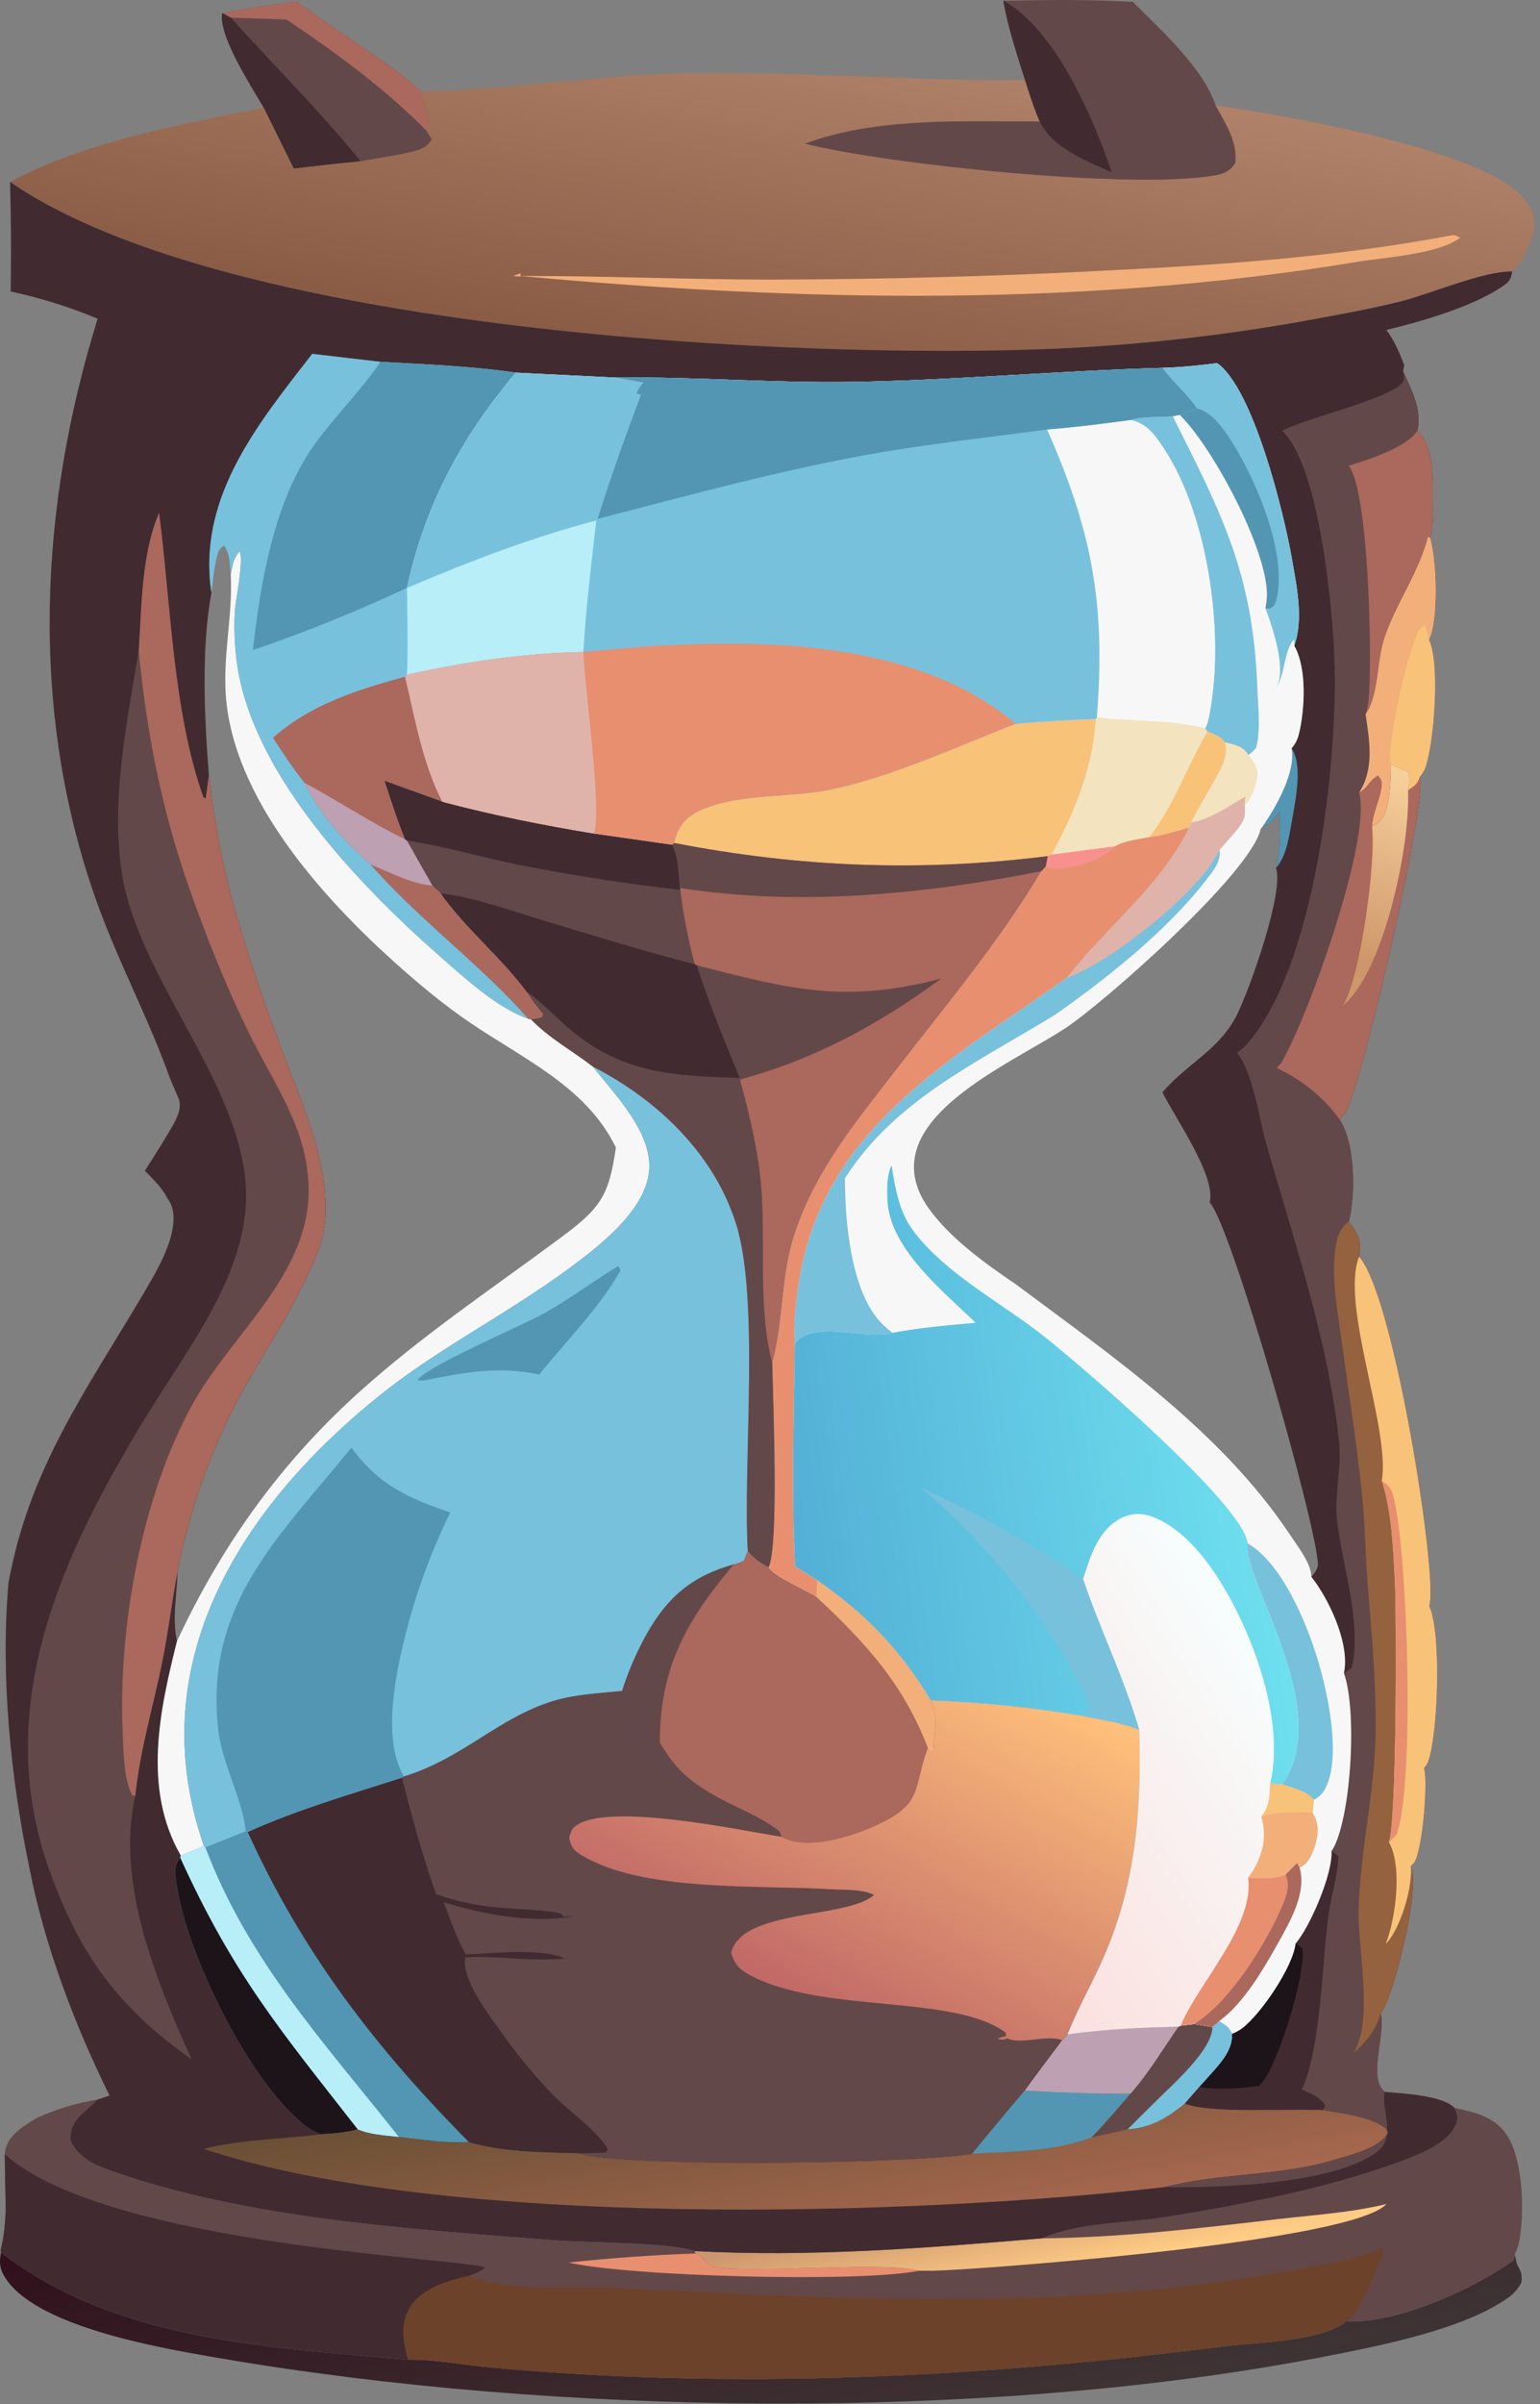 <svg width="241" height="376" viewBox="0 0 241 376" fill="none" xmlns="http://www.w3.org/2000/svg">
<rect x="0" y="0" width="241" height="376" fill="#808080" stroke="none"/>
<path d="M34.774 2.038C38.659 1.417 42.593 0.628 46.506 0.244C51.303 4.03 62.57 10.864 65.758 14.201C66.344 16.077 67.471 18.561 66.723 20.412L67.598 21.808C66.862 23.002 65.946 23.387 64.598 23.718C61.945 24.372 59.143 24.74 56.447 25.223C52.95 25.567 49.458 25.952 45.97 26.376L41.267 16.841C39.413 13.636 34.12 5.531 34.774 2.038Z" fill="#634849"/>
<path d="M34.773 2.038C38.658 1.417 42.592 0.628 46.505 0.244C51.302 4.03 62.569 10.864 65.757 14.201C66.344 16.077 67.47 18.561 66.722 20.412C59.992 13.655 52.725 8.366 44.848 3.054L36.127 2.769L34.773 2.038Z" fill="#AB685C"/>
<path d="M41.267 16.841C39.413 13.636 34.12 5.531 34.774 2.038L36.127 2.769C42.82 10.203 50.171 17.477 56.447 25.223C52.95 25.568 49.458 25.952 45.97 26.377L41.267 16.841Z" fill="#412B31"/>
<path d="M157.017 0.111C163.745 -0.021 170.576 -0.11 177.295 0.296C181.594 4.641 188.278 10.56 190.236 16.491C200.116 17.857 232.631 23.41 238.595 31.207C239.681 32.624 240.344 34.364 239.996 36.163C239.635 38.009 238.128 41.319 236.67 42.46C232.237 42.344 224.034 45.902 219.448 47.067C214.767 48.256 209.979 49.121 205.23 49.992C198.73 51.183 192.196 52.154 185.628 52.906C179.06 53.658 172.474 54.188 165.871 54.497C125.084 56.338 35.554 51.914 1.574 28.442C13.754 22.022 27.898 19.555 41.265 16.841L45.968 26.376C49.456 25.951 52.948 25.567 56.445 25.223C59.141 24.74 61.943 24.372 64.596 23.718C65.944 23.387 66.86 23.002 67.596 21.808L66.721 20.412C67.469 18.561 66.343 16.076 65.757 14.201C68.213 14.791 95.508 11.983 99.912 11.751C120.238 10.679 140.161 12.677 160.412 12.539C159.14 8.447 157.733 4.344 157.017 0.111Z" fill="url(#paint0_linear_120_37397)"/>
<path d="M227.472 36.747C227.843 36.819 228.181 37.023 228.518 37.182C225.086 39.767 216.81 40.22 212.511 40.934C169.42 48.094 125.099 47.18 81.717 43.189C81.143 43.284 80.882 43.242 80.324 43.133L81.488 42.747L81.436 43.152C94.451 43.147 107.464 43.71 120.485 43.727C138.886 43.696 157.273 43.18 175.647 42.179C192.943 41.304 210.446 40 227.472 36.747Z" fill="#F2AF7A"/>
<path d="M157.018 0.111C163.746 -0.021 170.576 -0.11 177.296 0.296C181.594 4.641 188.278 10.56 190.236 16.491C191.755 19.319 193.77 22.224 193.286 25.574C192.341 26.897 191.463 27.206 189.859 27.476C176.862 29.661 138.894 25.718 125.959 22.475C137.245 18.256 150.828 19.034 162.717 18.994C161.783 16.916 161.128 14.701 160.412 12.539C159.14 8.447 157.733 4.344 157.018 0.111Z" fill="#634849"/>
<path d="M157.018 0.11C165.234 4.641 171.095 18.457 173.987 26.956C169.98 25.123 164.738 23.213 162.717 18.994C161.783 16.916 161.128 14.701 160.412 12.538C159.14 8.447 157.733 4.344 157.018 0.11Z" fill="#412B31"/>
<path d="M210.701 363.041C218.499 363.446 230.686 357.977 236.914 353.455L237.043 352.502L237.381 354.062C238.045 355.315 238.202 355.55 238.101 356.946C237.584 357.927 236.993 358.637 236.098 359.281C229.105 364.305 215.995 366.843 207.527 368.5C155.093 378.768 86.888 377.846 34.21 368.765C25.647 367.289 6.175 364.073 0.965 356.443C-0.015 355.007 -0.179 353.947 0.163 352.259C18.156 366.155 42.028 367.081 63.856 369.03C68.061 368.974 72.507 369.854 76.712 370.242C114.968 373.776 153.331 371.828 191.363 366.969C196.342 366.333 206.864 366.225 210.701 363.041Z" fill="url(#paint1_linear_120_37397)"/>
<path d="M5.706 331.253C7.222 330.558 8.778 329.969 10.373 329.484C11.969 329 13.59 328.625 15.236 328.359C13.173 330.554 10.922 331.377 11.005 334.722C12.22 337.321 14.484 338.437 17.075 339.367C38.287 346.981 64.372 348.616 86.785 350.358C91.303 350.709 105.037 350.681 108.694 352.045C126.873 353.021 144.941 351.574 163.034 350.053C169.019 347.509 176.334 347.718 182.698 346.682C194.654 344.736 207.763 342.251 219.117 338.047C221.93 337.004 226.589 335.279 227.81 332.286C228.305 331.079 228.057 330.81 227.607 329.654C230.893 330.348 233.976 331.036 235.901 334.04C238.416 337.96 238.635 346.569 237.656 350.981C237.538 351.506 237.29 352.027 237.043 352.502L236.913 353.455C230.685 357.977 218.498 363.445 210.7 363.041C206.863 366.224 196.342 366.332 191.362 366.969C153.331 371.828 114.967 373.775 76.711 370.242C72.506 369.853 68.06 368.974 63.856 369.03C42.027 367.081 18.156 366.155 0.162 352.258L0.086 351.927C0.636 349.814 0.798 347.819 0.896 345.642L0.737 336.88C0.758 336.728 0.772 336.575 0.799 336.424C1.246 333.855 3.694 332.525 5.706 331.253Z" fill="#634849"/>
<path d="M88.971 353.834C95.589 353.13 102.223 352.658 108.875 352.418C110.065 352.97 109.997 353.472 110.881 354.135C113.427 356.039 137.662 353.442 143.799 355.112C134.99 356.994 98.525 356.045 88.971 353.834Z" fill="#E88F70"/>
<path d="M216.978 344.683C211.768 350.423 158.142 354.541 148.218 355.027C146.745 355.114 145.272 355.142 143.797 355.112C137.661 353.442 113.426 356.039 110.88 354.135C109.996 353.473 110.063 352.97 108.873 352.418L108.693 352.046C126.872 353.022 144.941 351.575 163.033 350.054C175.366 349.931 187.378 348.518 199.604 347.087C205.399 346.409 211.29 346.064 216.978 344.683Z" fill="url(#paint2_linear_120_37397)"/>
<path d="M0.737 336.881C16.932 351.431 74.543 353.246 75.89 354.641C75.151 355.285 74.313 355.559 73.408 355.906C70.142 356.655 65.854 357.874 64.068 361.008C62.552 363.669 63.134 366.238 63.856 369.03C42.027 367.082 18.156 366.156 0.162 352.259L0.086 351.928C0.636 349.815 0.798 347.82 0.896 345.643L0.737 336.881Z" fill="#412B31"/>
<path d="M216.512 351.533C216.546 353.128 213.007 360.758 211.781 362.068C211.505 362.365 211.207 362.61 210.897 362.868C210.83 362.924 210.768 362.984 210.7 363.041C206.863 366.225 196.342 366.333 191.363 366.969C153.331 371.829 114.968 373.776 76.711 370.242C72.507 369.854 68.061 368.974 63.856 369.03C63.134 366.238 62.552 363.668 64.068 361.007C65.855 357.874 70.142 356.655 73.408 355.906C80.254 358.61 90.125 357.457 97.472 357.828C131.187 359.533 165.197 361.357 198.666 355.684C204.5 354.695 210.982 353.712 216.512 351.533Z" fill="#6D422B"/>
<path d="M1.576 28.442C35.555 51.914 125.085 56.339 165.872 54.497C172.476 54.188 179.062 53.658 185.629 52.906C192.197 52.155 198.731 51.183 205.232 49.992C209.98 49.121 214.768 48.256 219.449 47.067C224.035 45.902 232.238 42.345 236.672 42.461C236.39 43.824 236.165 44.101 234.978 44.891C230.297 48.015 222.403 50.299 216.951 51.605C218.178 53.17 219.061 55.261 219.748 57.123L219.573 58.042C220.839 60.86 222.6 64.15 221.813 67.334C224.204 69.726 224.232 74.042 224.226 77.258C224.221 79.438 224.356 81.939 223.81 84.055C224.851 87.376 225.2 96.918 223.636 100.098C225.368 103.717 224.429 116.245 223.039 120.096C222.887 120.516 222.617 120.903 222.358 121.261L222.24 121.431C223.275 126.027 212.968 170.121 210.61 173.94C210.34 174.37 210.003 174.73 209.626 175.061C212.062 178.732 212.152 186.573 211.145 190.808C211.122 190.9 211.089 190.991 211.061 191.083C212.13 192.255 212.923 193.68 212.85 195.319C212.833 195.728 212.76 196.134 212.681 196.535C217.846 202.168 224.159 241.113 223.861 249.711C223.844 250.205 223.765 250.704 223.681 251.189C225.599 255.349 225.065 271.06 223.512 275.468C223.354 275.918 223.152 276.149 222.853 276.509C223.506 278.81 222.612 289.147 221.379 291.177C221.227 291.43 221.002 291.627 220.794 291.834C222.229 295.527 218.594 309.61 216.918 313.354C216.676 313.897 216.378 314.413 216.079 314.929C216.85 318.325 214.009 324.875 216.681 327.138C219.45 327.398 225.751 327.675 227.608 329.655C228.058 330.81 228.305 331.08 227.81 332.287C226.589 335.279 221.931 337.004 219.118 338.047C207.764 342.252 194.654 344.737 182.698 346.682C176.335 347.719 169.019 347.51 163.034 350.054C144.942 351.575 126.873 353.022 108.694 352.046C105.038 350.682 91.304 350.71 86.785 350.358C64.373 348.617 38.288 346.982 17.076 339.368C14.485 338.438 12.22 337.321 11.005 334.723C10.922 331.377 13.174 330.555 15.236 328.36L17.145 327.731C11.763 316.828 7.009 304.42 4.667 292.432C1.657 278.195 0.058 262.068 1.323 247.573C4.559 229.637 13.486 217.465 22.529 202.177L23.993 199.66C25.323 197.239 26.696 194.512 27.07 191.747C27.28 190.201 27.17 188.656 26.18 187.395C25.39 185.719 23.927 184.418 22.666 183.09C23.948 181.093 25.246 179.094 26.44 177.042C27.293 175.578 28.501 173.726 28.029 171.987L26.587 168.605C23.134 158.934 18.202 149.857 14.832 140.185C4.59 110.794 6.152 79.24 15.278 49.844C13.082 48.924 10.848 48.109 8.577 47.399C6.305 46.688 4.004 46.086 1.676 45.591C1.764 39.874 1.731 34.158 1.576 28.442ZM190.474 56.787C187.615 57.16 184.819 57.438 181.933 57.526C165.71 57.981 149.534 59.465 133.279 59.729C121.027 59.928 108.774 58.886 96.558 59.062L80.737 58.279C72.189 68.37 66.501 78.998 63.692 91.942C63.715 96.45 63.907 101.028 63.687 105.528L63.401 105.815C64.961 112.327 66.149 119.407 69.243 125.386L60.19 122.119C61.203 125.194 62.173 128.286 63.414 131.278L63.67 131.435L67.67 138.492L68.942 139.702C72.956 145.316 78.367 149.642 82.434 155.129C83.217 156.391 83.985 157.495 84.99 158.598L84.74 159.122L83.089 159.399C85.99 162.411 89.508 164.262 92.772 166.8C102.833 171.965 111.66 180.327 115.166 191.319C118.934 203.127 116.245 228.843 117.02 242.571C118.022 243.793 118.914 244.402 120.278 245.119C121.096 246.561 126.204 248.676 127.788 249.753L127.894 247.127C135.548 252.438 140.866 257.957 145.686 265.934C153.739 266.193 161.496 267.026 169.447 268.352C172.369 268.962 175.502 269.404 178.281 270.499C178.658 282.95 177.809 294.369 172.795 305.936C171.014 310.047 168.718 313.996 167.078 318.152C172.828 317.347 178.636 317.062 184.431 316.95L184.769 316.799L186.89 316.545L189.731 317.01L190.766 316.077C191.818 316.759 192.24 316.928 192.831 318.064C193.399 317.824 193.951 317.544 194.44 317.165C197.36 314.906 202.351 307.604 202.75 303.94C205.007 301.364 208.602 292.991 208.371 289.458C208.579 289.183 208.608 289.167 208.788 288.804C211.499 283.297 212.372 267.456 210.318 261.669C210.363 261.389 210.414 261.11 210.442 260.829C210.897 256.355 207.927 250.05 205.22 246.601C205.659 246.103 206.239 245.368 206.239 244.687C206.233 239.111 192.612 191.314 189.298 188.06C190.384 184.002 183.835 174.716 181.91 170.837C185.714 166.34 190.929 164.138 193.636 158.582C195.633 154.483 200.978 139.536 199.678 135.718C200.483 132.872 200.348 129.785 200.224 126.86C199.425 128.291 198.626 128.859 197.27 129.67C197.484 129.409 197.501 129.397 197.72 129.071C199.707 126.154 202.846 120.7 202.126 117.03C202.717 116.343 203.06 115.648 203.274 114.768C204.202 110.947 204.545 104.473 202.542 100.977C204.028 96.794 202.908 91.635 202.165 87.352C200.956 80.4 196.179 60.827 190.474 56.787ZM48.863 55.341C40.644 65.943 31.299 77.224 32.945 91.632C32.983 91.979 33.035 92.323 33.103 92.665C31.454 101.38 32.002 112.435 32.685 121.239C33.631 129.263 35.087 136.755 37.417 144.516C39.223 150.466 41.202 156.358 43.354 162.192C46.819 171.772 53.703 185.473 49.8 195.62C46.942 203.05 42.529 209.526 38.624 216.401C37.331 218.681 36.132 221.01 35.027 223.387C33.923 225.764 32.917 228.182 32.01 230.641C31.102 233.1 30.297 235.592 29.592 238.117C28.887 240.642 28.287 243.191 27.79 245.765C27.71 249.211 26.896 253.315 27.7 256.652C24.99 267.49 22.291 279.738 28.296 290.188L31.91 288.695L32.148 288.929L38.447 286.419L38.762 286.495C46.452 283.023 54.866 280.578 62.894 278.008L63.216 277.806C72.51 274.963 77.993 268.589 86.659 265.984C90.05 264.964 93.826 264.792 97.339 264.438C97.835 262.887 98.407 261.365 99.055 259.872C99.703 258.379 100.423 256.922 101.218 255.501C104.518 249.67 108.398 246.428 114.834 244.642C115.36 244.552 115.889 244.291 116.389 244.099L117.02 242.571C116.245 228.843 118.934 203.127 115.166 191.319C111.66 180.327 102.833 171.965 92.772 166.8C89.508 164.262 85.99 162.411 83.089 159.399L84.74 159.122L84.99 158.598C83.985 157.495 83.217 156.391 82.434 155.129C78.367 149.642 72.956 145.316 68.942 139.702L67.67 138.492L63.67 131.435L63.414 131.278C62.173 128.286 61.203 125.194 60.19 122.119L69.243 125.386C66.149 119.407 64.961 112.327 63.401 105.815L63.687 105.528C63.907 101.028 63.715 96.45 63.692 91.942C66.501 78.998 72.189 68.37 80.737 58.279C73.768 57.248 66.583 56.98 59.551 56.59L48.863 55.341Z" fill="#412B31"/>
<path d="M202.125 117.029C203.869 119.54 202.789 124.95 202.249 127.92C201.81 130.331 201.422 133.885 199.678 135.718C200.482 132.872 200.347 129.785 200.223 126.86C199.424 128.29 198.625 128.859 197.27 129.67C197.483 129.408 197.5 129.397 197.72 129.071C199.706 126.154 202.845 120.699 202.125 117.029Z" fill="#5396B3"/>
<path d="M190.766 316.077C191.818 316.759 192.24 316.928 192.831 318.064C193.005 320.816 190.665 323.062 188.971 324.985C188.555 325.459 188.139 325.924 187.7 326.38L185.415 328.979C189.872 330.608 201.693 329.688 207.004 329.998C210.126 330.543 214.307 330.93 216.872 332.857L217.233 333.534C215.955 335.927 211.466 336.971 208.928 337.744C200.185 340.408 190.969 339.761 182.259 342.039C142.825 346.564 69.627 348.649 31.889 336.072C37.993 334.499 44.017 334.615 50.197 333.764C52.171 333.64 54.055 333.53 55.969 333.003C57.969 333.853 60.278 333.952 62.422 334.195C66.063 334.624 69.707 335.18 73.381 334.999C78.967 336.591 84.684 336.563 90.441 336.736C97.35 339.064 144.095 338.352 152.121 336.818C154.821 333.491 157.563 330.199 160.347 326.943C162.264 324.289 164.259 321.684 166.218 319.061L167.078 318.152C172.828 317.347 178.636 317.062 184.431 316.95L184.768 316.8L186.89 316.545L189.731 317.011L190.766 316.077Z" fill="url(#paint3_linear_120_37397)"/>
<path d="M152.121 336.818C154.821 333.491 157.563 330.199 160.347 326.942C165.886 327.252 171.372 327.466 176.925 327.413C174.939 329.73 172.979 332.056 170.853 334.244C164.846 336.553 158.457 336.422 152.121 336.818Z" fill="#5396B3"/>
<path d="M190.766 316.077C191.818 316.759 192.24 316.928 192.831 318.064C193.006 320.816 190.665 323.062 188.972 324.985C188.555 325.459 188.139 325.924 187.7 326.38L185.416 328.979C182.563 331.259 180.172 332.73 176.458 333.004C174.594 333.433 172.725 333.847 170.854 334.245C172.979 332.057 174.939 329.73 176.925 327.414C179.705 324.304 182.023 320.378 184.431 316.95L184.769 316.8L186.89 316.545L189.731 317.011L190.766 316.077Z" fill="#634849"/>
<path d="M190.765 316.077C191.817 316.759 192.239 316.928 192.83 318.064C193.004 320.816 190.664 323.062 188.97 324.985C188.554 325.459 188.137 325.924 187.699 326.38L185.414 328.979C182.562 331.259 180.17 332.73 176.457 333.004L180.913 328.578C183.451 326.041 189.73 320.601 189.73 317.011L190.765 316.077Z" fill="#77C1DD"/>
<path d="M167.078 318.152C172.829 317.347 178.636 317.062 184.431 316.95C182.023 320.378 179.705 324.304 176.926 327.414C171.373 327.466 165.887 327.253 160.348 326.943C162.265 324.289 164.259 321.684 166.218 319.061L167.078 318.152Z" fill="#BDA0B1"/>
<path d="M21.712 101.799C22.169 94.901 22.123 86.623 24.895 80.222C26.749 94.438 27.045 111.24 31.832 124.703L32.2 124.862L32.685 121.24C33.631 129.263 35.087 136.755 37.416 144.516C39.223 150.466 41.202 156.359 43.354 162.193C46.819 171.772 53.703 185.474 49.8 195.621C46.941 203.05 42.529 209.526 38.624 216.402C37.33 218.682 36.131 221.01 35.027 223.387C33.923 225.764 32.917 228.182 32.009 230.642C31.102 233.101 30.296 235.593 29.592 238.117C28.887 240.642 28.286 243.191 27.789 245.765C26.86 250.661 26.287 255.623 25.271 260.496C23.872 267.203 21.855 274.039 21.168 280.857C18.064 294.383 24.525 309.988 29.958 322.032C24.416 318.156 19.54 313.75 15.604 308.217C12.267 303.526 9.863 298.336 7.89 292.945C-1.551 267.156 9.558 243.206 23.094 221.173C28.856 211.792 37.037 201.229 38.343 189.998C40.451 171.87 21.832 154.479 19.058 136.432C17.327 125.171 19.849 112.926 21.712 101.799Z" fill="#634849"/>
<path d="M21.712 101.799C22.169 94.901 22.123 86.623 24.895 80.222C26.749 94.438 27.044 111.24 31.831 124.703L32.199 124.862L32.684 121.24C33.631 129.263 35.086 136.755 37.416 144.516C39.222 150.466 41.202 156.359 43.354 162.193C46.818 171.772 53.703 185.474 49.799 195.621C46.941 203.05 42.528 209.526 38.623 216.402C37.33 218.682 36.131 221.01 35.026 223.387C33.922 225.764 32.916 228.182 32.009 230.642C31.102 233.101 30.296 235.593 29.591 238.117C28.887 240.642 28.286 243.191 27.789 245.765C26.859 250.661 26.287 255.623 25.27 260.496C23.871 267.203 21.855 274.039 21.168 280.857L20.736 280.806C19.331 278.407 19.319 273.689 19.194 270.852C18.471 254.464 22.184 233.937 30.183 219.516C36.071 208.902 47.866 199.759 48.291 186.927C48.404 183.511 47.753 180.074 46.588 176.869C44.685 171.638 41.482 166.682 39.022 161.683C35.395 154.31 32.256 146.441 29.544 138.692C25.291 126.541 22.943 114.569 21.712 101.799Z" fill="#AB685C"/>
<path d="M219.572 58.041C220.838 60.86 222.599 64.15 221.811 67.334C224.202 69.725 224.231 74.041 224.225 77.258C224.219 79.438 224.354 81.939 223.809 84.055C224.849 87.376 225.198 96.918 223.634 100.097C225.367 103.716 224.427 116.245 223.038 120.095C222.886 120.515 222.616 120.902 222.357 121.261L222.239 121.431C223.274 126.027 212.967 170.12 210.609 173.939C210.339 174.369 210.001 174.729 209.624 175.061C212.061 178.732 212.151 186.572 211.144 190.807C211.121 190.9 211.087 190.99 211.059 191.082C212.128 192.255 212.922 193.68 212.848 195.318C212.832 195.728 212.758 196.133 212.68 196.535C217.845 202.168 224.157 241.112 223.859 249.71C223.842 250.204 223.764 250.703 223.679 251.189C225.598 255.348 225.063 271.06 223.51 275.468C223.353 275.917 223.15 276.148 222.852 276.508C223.505 278.809 222.61 289.146 221.378 291.176C221.226 291.43 221.001 291.627 220.793 291.833C222.228 295.527 218.593 309.61 216.916 313.353C216.674 313.897 216.376 314.413 216.078 314.929C216.849 318.324 214.007 324.874 216.68 327.138C216.669 327.238 216.652 327.338 216.641 327.438C216.314 330.541 218.424 334.16 215.639 336.396C209.113 341.638 190.422 342.176 182.258 342.039C190.967 339.76 200.183 340.408 208.927 337.744C211.464 336.971 215.954 335.926 217.231 333.533L216.871 332.857C214.306 330.929 210.125 330.542 207.003 329.998C201.691 329.687 189.87 330.608 185.414 328.978L187.699 326.379C188.137 325.924 188.554 325.458 188.97 324.984C190.664 323.062 193.004 320.815 192.83 318.064C193.398 317.823 193.949 317.543 194.439 317.165C197.359 314.905 202.35 307.603 202.749 303.94C205.005 301.364 208.6 292.991 208.37 289.458C208.578 289.182 208.606 289.166 208.786 288.804C211.498 283.296 212.37 267.456 210.317 261.669L211.487 260.872C211.644 260.341 211.774 259.804 211.841 259.252C212.657 252.248 210.091 244.83 209.259 237.954C208.764 233.823 210.013 229.521 209.551 225.352C207.768 209.328 202.563 194.288 198.169 178.901C197.05 174.966 196.076 167.733 193.572 164.604C194.056 164.314 194.512 163.981 194.895 163.562C205.872 151.561 209.405 118.844 208.831 103.099C208.544 95.187 206.507 72.82 200.639 67.367C204.589 65.306 217.288 62.43 219.42 59.89C219.921 59.292 219.662 58.774 219.572 58.041Z" fill="#634849"/>
<path d="M211.07 72.843C213.929 71.963 220.298 69.924 221.811 67.334C224.202 69.726 224.23 74.042 224.225 77.258C224.219 79.438 224.354 81.939 223.808 84.055L223.454 83.986L223.392 84.226C221.918 89.71 218.48 94.357 216.669 99.694C215.408 103.392 215.813 108.724 213.703 111.707C213.929 111.023 214.075 110.376 214.154 109.661C214.806 103.767 214.232 76.838 211.07 72.843Z" fill="#AB685C"/>
<path d="M213.704 111.707C215.814 108.724 215.409 103.392 216.669 99.694C218.481 94.357 221.919 89.71 223.393 84.226L223.455 83.986L223.809 84.055C224.85 87.376 225.199 96.918 223.635 100.097C225.368 103.717 224.428 116.245 223.038 120.096C222.886 120.516 222.616 120.903 222.358 121.261L222.239 121.431C221.795 122.734 221.435 122.821 220.349 123.604C220.568 122.354 220.765 121.906 220.304 120.698L217.682 119.546C217.671 121.73 217.626 127.009 215.842 128.514C215.499 128.805 215.111 129.034 214.706 129.235C214.835 127.071 215.792 125.432 216.135 123.388C216.309 122.362 216.275 122.11 215.668 121.299C214.301 122.032 214.171 123.15 212.691 123.953C215.105 120.198 214.312 115.857 213.704 111.707Z" fill="#F2AF7A"/>
<path d="M217.683 119.545C217.604 119.171 217.559 119.029 217.542 118.668C217.368 115.289 220.401 100.382 222.51 97.965L222.657 98.005L222.966 97.795C223.186 98.467 223.619 99.409 223.636 100.097C225.369 103.717 224.429 116.245 223.039 120.096C222.887 120.515 222.617 120.902 222.359 121.261L222.24 121.431C221.796 122.734 221.436 122.821 220.35 123.604C220.569 122.353 220.766 121.906 220.305 120.698L217.683 119.545Z" fill="#F8C279"/>
<path d="M208.372 289.458L209.452 290.286C209.356 293.342 208.338 296.302 207.916 299.332C206.881 306.809 206.757 320.311 203.73 326.756C205.08 327.426 206.695 327.959 207.421 329.343L207.004 329.998C201.693 329.688 189.872 330.608 185.416 328.979L187.7 326.379C188.139 325.924 188.556 325.458 188.972 324.985C190.665 323.062 193.006 320.815 192.832 318.064C193.4 317.824 193.951 317.544 194.441 317.165C197.361 314.906 202.351 307.604 202.751 303.94C205.007 301.364 208.602 292.991 208.372 289.458Z" fill="#412B31"/>
<path d="M202.75 303.94L203.853 304.73C204.342 308.803 200.117 322.545 197.5 325.721C197.32 325.936 197.219 326.015 197.005 326.217C194.079 326.588 190.625 326.904 187.699 326.38C188.138 325.924 188.554 325.458 188.971 324.985C190.664 323.062 193.005 320.816 192.83 318.064C193.399 317.824 193.95 317.544 194.44 317.165C197.36 314.906 202.35 307.604 202.75 303.94Z" fill="#1D1419"/>
<path d="M217.683 119.546L220.305 120.698C220.766 121.907 220.569 122.354 220.35 123.604C221.436 122.822 221.796 122.734 222.24 121.431C223.275 126.027 212.968 170.121 210.611 173.94C210.34 174.37 210.003 174.73 209.626 175.061C207.195 171.618 203.594 168.785 199.791 167.016C200.095 166.729 200.32 166.517 200.534 166.155C204.68 159.189 214.712 131.124 212.692 123.954C214.172 123.15 214.301 122.033 215.669 121.3C216.276 122.11 216.31 122.362 216.136 123.388C215.792 125.432 214.836 127.072 214.707 129.235C215.112 129.034 215.5 128.805 215.843 128.514C217.627 127.01 217.672 121.731 217.683 119.546Z" fill="#AB685C"/>
<path d="M217.682 119.546L220.304 120.698C220.766 121.907 220.569 122.354 220.349 123.604C220.681 132.059 216.906 150.125 211.122 156.337C210.813 156.673 210.486 156.989 210.154 157.308C212.889 152.977 215.398 134.507 214.706 129.235C215.111 129.034 215.499 128.805 215.843 128.514C217.626 127.01 217.671 121.731 217.682 119.546Z" fill="url(#paint4_linear_120_37397)"/>
<path d="M211.837 321.076C214.954 315.857 212.54 305.14 212.624 299.107C212.748 289.998 215.027 280.978 215.246 271.826C215.443 263.717 214.684 255.898 214.037 247.853C213.671 243.301 213.637 238.729 213.193 234.182C212.411 226.227 211.111 218.289 210.053 210.364C209.395 205.423 208.219 199.744 209.046 194.8C209.299 193.277 209.783 191.982 211.06 191.083C212.129 192.256 212.923 193.681 212.849 195.319C212.833 195.729 212.759 196.134 212.681 196.536C217.846 202.169 224.158 241.113 223.86 249.711C223.843 250.205 223.765 250.704 223.68 251.189C225.599 255.349 225.064 271.061 223.511 275.468C223.354 275.918 223.151 276.149 222.853 276.509C223.506 278.81 222.611 289.147 221.379 291.177C221.227 291.43 221.002 291.627 220.794 291.834C222.229 295.528 218.594 309.61 216.917 313.354C216.675 313.898 216.377 314.414 216.079 314.93C215.213 317.578 213.873 319.227 211.837 321.076Z" fill="#94623E"/>
<path d="M216.247 231.588C217.598 223.303 209.721 204.172 212.68 196.535C217.845 202.168 224.158 241.113 223.86 249.711C223.843 250.205 223.764 250.704 223.68 251.189C225.598 255.349 225.064 271.06 223.511 275.468C223.353 275.918 223.151 276.149 222.853 276.509C223.505 278.81 222.611 289.147 221.379 291.177C221.227 291.43 221.002 291.627 220.793 291.833C220.805 291.992 220.816 292.151 220.816 292.31C220.923 295.64 219.117 301.674 216.872 304.018C217.116 303.329 217.335 302.633 217.53 301.929C218.537 298.23 219.291 291.5 217.356 288.105C218.582 284.673 218.56 252.626 218.278 247.23C218.02 242.153 217.811 236.456 216.247 231.588Z" fill="#F8C279"/>
<path d="M216.248 231.588C217.705 232.549 217.868 233.146 218.245 234.848C220.293 244.02 221.436 278.707 218.566 286.951L217.356 288.105C218.583 284.673 218.56 252.625 218.279 247.23C218.02 242.153 217.812 236.456 216.248 231.588Z" fill="#E88F70"/>
<path d="M117.02 242.571C118.022 243.793 118.913 244.402 120.277 245.119C121.095 246.561 126.203 248.676 127.787 249.753L127.894 247.127C135.547 252.438 140.865 257.957 145.685 265.934C153.738 266.193 161.495 267.026 169.447 268.352C172.368 268.962 175.501 269.404 178.281 270.499C178.658 282.95 177.808 294.369 172.794 305.936C171.013 310.047 168.717 313.996 167.077 318.152L166.217 319.061C164.258 321.684 162.263 324.289 160.347 326.943C157.562 330.199 154.82 333.491 152.121 336.818C144.094 338.352 97.35 339.064 90.44 336.735C84.684 336.563 78.967 336.591 73.38 334.999C69.707 335.18 66.062 334.624 62.421 334.195C60.277 333.951 57.968 333.852 55.968 333.003C54.054 333.53 52.17 333.64 50.196 333.764C49.505 333.507 48.822 333.214 48.223 332.778C39.212 326.229 29.194 305.56 27.632 294.693C27.384 292.969 27.134 291.935 28.207 290.538L28.296 290.188L31.909 288.695L32.147 288.929L38.446 286.419L38.761 286.495C46.451 283.023 54.865 280.578 62.893 278.008L63.215 277.806C72.509 274.963 77.992 268.589 86.658 265.984C90.049 264.964 93.825 264.792 97.338 264.438C97.834 262.887 98.406 261.365 99.054 259.872C99.702 258.379 100.423 256.922 101.217 255.501C104.517 249.67 108.397 246.428 114.834 244.642C115.359 244.552 115.888 244.291 116.388 244.099L117.02 242.571Z" fill="#634849"/>
<path d="M117.02 242.571C118.023 243.793 118.914 244.402 120.278 245.119C121.096 246.561 126.204 248.676 127.788 249.753L127.895 247.127C135.548 252.438 140.866 257.957 145.686 265.934C146.896 268.491 146.241 271 146.015 273.784L145.587 274.17L145.206 273.346L145.056 273.763C142.921 279.779 144.345 282.003 137.66 285.208C133.933 286.995 127.459 289.136 123.345 287.725C122.97 287.596 122.619 287.429 122.268 287.248C122.101 286.407 122.013 286.396 121.311 285.897C117.103 282.907 112.207 281.801 107.628 277.953C105.749 276.375 104.487 274.601 103.258 272.495C103.261 260.698 107.46 253.378 114.835 244.642C115.36 244.552 115.889 244.291 116.389 244.099L117.02 242.571Z" fill="#AB685C"/>
<path d="M127.893 247.127C135.547 252.438 140.865 257.957 145.685 265.934C146.895 268.491 146.24 271 146.014 273.784L145.586 274.17L145.205 273.346C141.324 263.31 135.572 257.048 127.787 249.753L127.893 247.127Z" fill="#F2AF7A"/>
<path d="M38.761 286.495C46.451 283.023 54.865 280.578 62.893 278.008C64.472 284.121 66.111 290.267 68.241 296.216C71.142 297.268 74.023 297.877 77.076 298.239C78.752 298.438 86.935 298.769 87.804 299.308C87.962 299.406 88.028 299.605 88.139 299.754L89.427 299.664L89.437 299.758C83.065 300.775 75.547 299.383 69.441 297.491C70.489 300.237 71.438 303.082 72.894 305.642C77.215 305.513 84.488 304.591 88.381 306.276C83.194 306.822 78.029 305.827 72.81 306.11C72.24 309.433 76.052 314.466 77.964 317.163C80.659 320.963 83.545 324.586 86.831 327.893C89.43 330.509 93.177 332.964 95.118 336.055L94.864 336.631C93.384 336.715 91.923 336.753 90.44 336.735C84.684 336.563 78.967 336.591 73.38 334.999C69.707 335.18 66.062 334.624 62.421 334.195C60.277 333.951 57.968 333.852 55.968 333.003C54.054 333.53 52.17 333.64 50.196 333.764C49.505 333.507 48.822 333.214 48.223 332.778C39.212 326.229 29.194 305.56 27.632 294.693C27.384 292.969 27.134 291.935 28.207 290.538L28.296 290.188L31.909 288.695L32.147 288.929L38.446 286.419L38.761 286.495Z" fill="#412B31"/>
<path d="M38.446 286.419L38.761 286.495C47.32 305.398 58.868 320.377 73.38 334.999C69.707 335.18 66.062 334.624 62.421 334.195C60.277 333.952 57.968 333.853 55.968 333.003C54.054 333.53 52.17 333.64 50.196 333.764C49.505 333.508 48.822 333.215 48.223 332.779C39.212 326.229 29.194 305.56 27.632 294.693C27.384 292.969 27.134 291.935 28.207 290.538L28.296 290.188L31.909 288.695L32.147 288.929L38.446 286.419Z" fill="#5396B3"/>
<path d="M28.296 290.188L31.909 288.695L32.147 288.929C38.845 306.652 50.87 319.608 62.422 334.195C60.277 333.952 57.968 333.853 55.969 333.003C43.886 317.542 36.55 308.891 28.207 290.538L28.296 290.188Z" fill="#B7EEF7"/>
<path d="M50.196 333.764C49.505 333.508 48.822 333.215 48.223 332.779C39.212 326.229 29.194 305.56 27.632 294.693C27.384 292.969 27.134 291.935 28.207 290.538C36.55 308.891 43.886 317.542 55.968 333.003C54.054 333.53 52.17 333.64 50.196 333.764Z" fill="#1D1419"/>
<path d="M145.685 265.935C153.738 266.193 161.496 267.026 169.447 268.353C172.369 268.963 175.502 269.404 178.281 270.499C178.658 282.95 177.808 294.369 172.795 305.936C171.013 310.047 168.718 313.997 167.078 318.152L166.218 319.061C163.795 318.11 159.246 319.948 157.47 318.653L158.273 318.573C157.373 318.853 156.957 319.185 156.077 318.79L157.466 318.414L157.358 317.86C149.049 311.801 128.777 314.966 117.351 308.889C115.701 308.01 114.957 307.179 114.42 305.405C116.073 298.477 132.622 300.124 136.782 296.339C134.863 295.393 131.97 295.584 129.807 295.448C118.873 294.764 100.219 295.953 90.826 290.015C89.571 289.222 89.404 288.758 89.055 287.397C89.319 286.64 89.376 286.105 90.031 285.6C94.987 281.771 115.573 286.192 122.267 287.248C122.618 287.429 122.969 287.596 123.344 287.725C127.458 289.137 133.933 286.995 137.66 285.208C144.345 282.003 142.92 279.779 145.056 273.763L145.206 273.347L145.587 274.17L146.015 273.784C146.241 271.001 146.895 268.491 145.685 265.935Z" fill="url(#paint5_linear_120_37397)"/>
<path d="M36.111 89.83C36.39 88.477 36.494 87.244 37.52 86.237C38.161 87.8 36.867 93.71 36.748 95.708C36.665 97.212 36.665 98.717 36.746 100.221C36.827 101.726 36.99 103.221 37.235 104.708C40.121 121.704 56.385 138.609 68.76 149.478C72.501 152.764 77.181 157.069 81.819 159.009C82.102 159.127 82.387 159.238 82.675 159.343L83.089 159.399C85.989 162.412 89.508 164.262 92.771 166.801C96.284 171.271 102.34 177.35 101.544 183.451C100.747 189.565 93.58 195.029 88.893 198.479C79.863 205.124 69.742 210.285 60.87 217.086C45.62 228.94 31.659 245.389 29.209 265.255C28.225 273.242 29.274 281.114 31.909 288.695L28.296 290.188C22.291 279.738 24.989 267.491 27.699 256.652C35.137 240.744 44.903 227.42 58.26 215.9C67.649 207.753 77.959 200.836 87.921 193.43C94.075 188.856 95.297 186.919 96.38 179.474C91.829 169.972 81.691 165.498 73.406 159.832C69.339 157.051 65.503 153.858 61.838 150.57C50.346 140.261 36.328 124.714 35.318 108.459C34.929 102.195 36.441 96.082 36.111 89.83Z" fill="#F8F7F8"/>
<path d="M48.862 55.341L59.551 56.59C66.582 56.98 73.767 57.248 80.736 58.279C72.188 68.37 66.5 78.998 63.691 91.942C63.715 96.45 63.906 101.028 63.687 105.527L63.4 105.814C64.96 112.327 66.148 119.407 69.242 125.386L60.189 122.119C61.202 125.194 62.172 128.286 63.413 131.278L63.67 131.435L67.669 138.492L68.942 139.701C72.955 145.316 78.366 149.642 82.433 155.128C83.216 156.391 83.984 157.495 84.99 158.598L84.739 159.122L83.089 159.399L82.674 159.343C82.387 159.237 82.102 159.127 81.819 159.009C77.181 157.068 72.501 152.764 68.759 149.477C56.385 138.609 40.121 121.703 37.235 104.708C36.99 103.221 36.827 101.725 36.746 100.221C36.664 98.716 36.665 97.212 36.748 95.707C36.867 93.71 38.161 87.8 37.52 86.237C36.494 87.244 36.39 88.476 36.111 89.829C35.923 88.198 36.024 86.68 35.059 85.328C34.074 85.951 34.044 86.6 33.805 87.7C33.453 89.316 33.304 91.022 33.102 92.665C33.035 92.323 32.982 91.979 32.944 91.632C31.298 77.224 40.643 65.943 48.862 55.341Z" fill="#77C1DD"/>
<path d="M57.932 135.151C60.923 136.382 64.46 138.255 67.669 138.492L68.942 139.701C72.955 145.316 78.366 149.642 82.433 155.128C83.217 156.391 83.984 157.495 84.99 158.598L84.739 159.122L83.089 159.399L82.675 159.343C75.053 150.705 65.604 143.888 57.932 135.151Z" fill="#AB685C"/>
<path d="M63.4 105.814C64.96 112.327 66.148 119.407 69.242 125.386L60.189 122.119C61.202 125.194 62.172 128.286 63.413 131.278L63.67 131.435L67.669 138.492C64.46 138.255 60.922 136.382 57.931 135.151C53.802 131.485 50.015 127.467 47.655 122.416C45.849 120.163 44.284 117.795 42.707 115.38C48.807 110.071 55.781 107.94 63.4 105.814Z" fill="#AB685C"/>
<path d="M47.656 122.416C52.967 125.287 57.985 128.621 63.414 131.278L63.671 131.436L67.67 138.493C64.46 138.255 60.923 136.382 57.932 135.152C53.803 131.486 50.016 127.467 47.656 122.416Z" fill="#BDA0B1"/>
<path d="M59.551 56.591C66.583 56.98 73.767 57.248 80.736 58.279C72.188 68.37 66.5 78.998 63.691 91.942C55.786 95.602 47.839 98.874 39.58 101.657C40.812 90.876 42.922 77.96 49.581 69.016C52.763 64.743 56.527 61.013 59.551 56.591Z" fill="#5396B3"/>
<path d="M92.772 166.801C102.833 171.965 111.659 180.327 115.166 191.319C118.934 203.127 116.245 228.843 117.02 242.572L116.388 244.1C115.889 244.291 115.36 244.553 114.834 244.643C108.398 246.428 104.518 249.67 101.217 255.501C100.423 256.922 99.702 258.379 99.054 259.872C98.406 261.365 97.834 262.887 97.339 264.438C93.826 264.792 90.049 264.965 86.658 265.984C77.992 268.589 72.509 274.963 63.216 277.807L62.893 278.008C54.865 280.578 46.451 283.024 38.762 286.495L38.447 286.419L32.147 288.93L31.909 288.696C29.274 281.114 28.225 273.242 29.21 265.255C31.66 245.389 45.621 228.94 60.87 217.086C69.743 210.285 79.864 205.124 88.893 198.479C93.581 195.029 100.747 189.565 101.545 183.451C102.34 177.35 96.285 171.271 92.772 166.801Z" fill="#77C1DD"/>
<path d="M96.733 198.013L97.119 198.659C93.962 204.342 88.493 209.851 84.383 214.971C78.071 213.583 72.594 214.649 66.382 215.88L65.34 215.887C66.346 213.822 81.882 207.233 85.196 205.37C89.182 203.129 92.826 200.384 96.733 198.013Z" fill="#5396B3"/>
<path d="M55.002 226.387C59.233 232.24 63.851 234.273 70.471 236.532C68.954 239.618 67.604 242.775 66.422 246.004C65.241 249.233 64.234 252.516 63.401 255.853C61.862 262.02 59.791 272.078 63.215 277.807L62.892 278.008C54.865 280.578 46.45 283.023 38.761 286.495L38.446 286.419C38.017 281.428 34.711 275.873 34.116 270.206C32.066 250.672 43.881 240.141 55.002 226.387Z" fill="#5396B3"/>
<path d="M190.474 56.787C196.179 60.827 200.956 80.4 202.165 87.352C202.908 91.635 204.028 96.794 202.542 100.977C204.545 104.473 204.202 110.948 203.274 114.769C203.06 115.649 202.717 116.343 202.126 117.03C202.846 120.7 199.707 126.154 197.72 129.071C197.501 129.398 197.484 129.409 197.27 129.67C198.626 128.859 199.425 128.291 200.224 126.86C200.348 129.785 200.483 132.873 199.678 135.718C200.978 139.536 195.633 154.483 193.636 158.582C190.929 164.138 185.714 166.34 181.91 170.837C183.835 174.716 190.384 184.003 189.298 188.06C192.612 191.314 206.233 239.111 206.239 244.687C206.239 245.368 205.659 246.103 205.22 246.602C207.927 250.051 210.897 256.355 210.442 260.829C210.413 261.11 210.363 261.39 210.318 261.67C212.371 267.456 211.499 283.297 208.787 288.805C208.607 289.167 208.579 289.183 208.371 289.458C208.602 292.992 205.007 301.364 202.75 303.941C202.351 307.604 197.36 314.906 194.44 317.165C193.951 317.544 193.399 317.824 192.831 318.064C192.24 316.928 191.818 316.759 190.766 316.077L189.731 317.011L186.89 316.545L184.769 316.8L184.431 316.95C178.636 317.062 172.828 317.347 167.078 318.152C168.718 313.997 171.014 310.047 172.795 305.936C177.809 294.369 178.658 282.95 178.281 270.499C175.502 269.404 172.369 268.963 169.447 268.353C161.496 267.026 153.739 266.193 145.686 265.934C140.866 257.957 135.548 252.439 127.894 247.127L127.788 249.754C126.204 248.677 121.095 246.561 120.278 245.119C118.914 244.402 118.022 243.794 117.02 242.572C116.245 228.843 118.934 203.127 115.166 191.319C111.659 180.327 102.833 171.965 92.772 166.801C89.508 164.262 85.99 162.412 83.089 159.399L84.74 159.122L84.99 158.598C83.985 157.495 83.217 156.391 82.434 155.129C78.367 149.642 72.956 145.316 68.942 139.702L67.67 138.493L63.67 131.436L63.414 131.278C62.173 128.286 61.203 125.194 60.19 122.119L69.243 125.386C66.149 119.407 64.961 112.327 63.401 105.815L63.687 105.528C63.907 101.028 63.715 96.45 63.692 91.942C66.501 78.998 72.189 68.37 80.737 58.279L96.558 59.062C108.774 58.886 121.027 59.928 133.279 59.729C149.534 59.465 165.71 57.981 181.933 57.526C184.819 57.439 187.615 57.16 190.474 56.787ZM197.27 129.67C195.841 136.445 172.749 156.858 166.614 160.871C159.365 165.57 144.993 171.895 143.215 180.673C142.61 183.662 143.538 186.427 145.261 188.872C148.575 193.578 154.202 197.625 158.931 200.819C159.544 201.003 160.146 201.159 160.786 201.223C163.86 201.531 185.747 193.043 188.437 190.512C189.365 189.639 189.225 189.288 189.298 188.06C190.384 184.003 183.835 174.716 181.91 170.837C185.714 166.34 190.929 164.138 193.636 158.582C195.633 154.483 200.978 139.536 199.678 135.718C200.483 132.873 200.348 129.785 200.224 126.86C199.425 128.291 198.626 128.859 197.27 129.67ZM189.298 188.06C189.225 189.288 189.365 189.639 188.437 190.512C185.747 193.043 163.86 201.531 160.786 201.223C160.146 201.159 159.544 201.003 158.931 200.819C174.348 212.328 191.166 223.863 201.957 240.14C203.077 241.833 204.9 244.136 205.181 246.148C205.203 246.298 205.209 246.45 205.22 246.602C205.659 246.103 206.239 245.368 206.239 244.687C206.233 239.111 192.612 191.314 189.298 188.06Z" fill="#F8F7F8"/>
<path d="M200.623 279.07C208.99 267.471 194.232 246.675 195.25 241.372C200.927 244.624 205 254.985 206.666 261.112C208.011 266.064 209.912 275.446 207.223 280.021C206.84 280.677 206.261 281.131 205.597 281.489C204.533 280.105 202.215 279.617 200.623 279.07Z" fill="#77C1DD"/>
<path d="M176.896 65.684C178.809 65.104 181.504 65.25 183.53 65.106C191.238 80.468 196.094 89.713 196.758 107.439C196.87 110.474 197.337 114.03 196.566 116.978C196.172 117.399 195.835 117.781 195.345 118.099C194.496 116.639 193.185 116.515 191.694 116.093C191.002 115.163 189.983 114.865 188.948 114.439L188.599 113.936C188.869 113.38 189.033 112.876 189.156 112.271C191.744 99.881 189.218 80.924 182.185 70.222C180.767 68.064 179.49 66.2 176.896 65.684Z" fill="#77C1DD"/>
<path d="M190.472 56.787C196.178 60.827 200.954 80.4 202.164 87.352C202.907 91.635 204.026 96.794 202.541 100.977L202.519 99.936C200.819 102.001 201.208 105.374 199.632 107.719C199.762 107.499 199.807 107.441 199.913 107.181C201.213 104.136 199.12 98.06 198.034 95.12C198.192 94.404 198.272 93.68 198.276 92.947C198.282 85.781 189.73 69.83 184.621 64.876L187.333 63.876C185.859 61.667 183.546 59.756 181.932 57.526C184.818 57.439 187.614 57.16 190.472 56.787Z" fill="#77C1DD"/>
<path d="M187.333 63.875C189.814 64.456 191.767 67.454 193.021 69.49C196.701 75.448 201.399 86.518 199.801 93.55C199.576 94.555 199.531 94.655 198.681 95.209L198.034 95.119C198.192 94.403 198.273 93.679 198.276 92.947C198.282 85.781 189.73 69.829 184.621 64.875L187.333 63.875Z" fill="#5396B3"/>
<path d="M186.383 128.618C189.337 128.15 192.364 126.03 194.924 124.523L194.783 125.883C194.958 127.519 194.744 128.29 193.686 129.621C192.792 130.742 191.813 131.807 190.851 132.874C191.081 134.714 189.956 136.078 188.893 137.456C182.687 145.5 173.389 152.885 165.088 158.72C152.992 166.133 140.101 171.977 132.223 184.272C132.228 190.919 133.122 202.227 138.132 207.126C138.619 207.602 139.144 208.023 139.677 208.445C135.581 209.659 127.174 206.279 124.382 210.168C124.176 206.768 124.587 203.097 125.161 199.744C129.2 176.155 149.149 165.546 166.96 152.91C173.117 144.939 181.64 138.621 186.13 129.369L186.383 128.618Z" fill="#77C1DD"/>
<path d="M186.382 128.618C189.336 128.15 192.363 126.03 194.923 124.523L194.782 125.883C194.957 127.519 194.743 128.29 193.685 129.621C192.791 130.742 191.812 131.807 190.85 132.874C187.924 139.391 174.049 150.208 167.49 152.716C167.313 152.784 167.136 152.845 166.959 152.91C173.116 144.939 181.639 138.621 186.129 129.369L186.382 128.618Z" fill="#E0B3AA"/>
<path d="M186.13 129.369C181.64 138.621 173.117 144.94 166.959 152.91C149.148 165.546 129.199 176.155 125.16 199.744C124.586 203.097 124.176 206.768 124.381 210.168C124.245 221.729 123.819 233.415 124.427 244.96L127.894 247.127L127.787 249.753C126.204 248.676 121.095 246.561 120.277 245.119C121.94 241.724 120.953 218.637 120.86 213.185C122.708 206.477 122.157 199.379 124.488 192.597C127.895 182.685 134.032 175.371 140.339 167.206C148.164 157.077 156.419 147.268 162.974 136.245L163.653 135.493L163.958 133.89L164.528 133.653L174.494 132.338C176.002 131.459 178.174 131.24 179.89 130.888C182.011 130.636 184.082 129.957 186.13 129.369Z" fill="#E88F70"/>
<path d="M164.529 133.653L174.495 132.338C172.518 134.539 168.199 135.773 165.316 135.903C164.678 135.931 164.212 135.801 163.654 135.493L163.959 133.89L164.529 133.653Z" fill="#F8908E"/>
<path d="M176.898 65.685C179.491 66.2 180.769 68.064 182.186 70.222C189.219 80.924 191.746 99.881 189.158 112.271C189.034 112.876 188.871 113.38 188.601 113.936C183.165 112.524 177.218 112.911 171.655 112.195C173.036 94.629 170.952 83.165 163.854 67.165C168.226 66.822 172.552 66.275 176.898 65.685Z" fill="#F8F7F8"/>
<path d="M171.653 112.195C177.216 112.911 183.164 112.524 188.599 113.937L188.947 114.44C189.983 114.866 191.001 115.163 191.693 116.094C193.184 116.515 194.495 116.639 195.345 118.099C196.222 119.279 196.841 119.875 196.695 121.473C196.577 122.738 195.755 125.058 194.782 125.883L194.923 124.524C192.363 126.03 189.336 128.151 186.382 128.618L186.129 129.369C184.081 129.957 182.01 130.636 179.889 130.888C178.173 131.241 176.001 131.459 174.493 132.338L164.527 133.653L163.957 133.891C144.059 136.381 125.22 135.652 105.504 131.83C105.625 131.312 105.763 130.796 105.971 130.304C106.947 128.007 108.729 126.962 110.974 126.193C117.194 124.064 123.953 124.802 130.317 123.429C139.958 121.349 149.769 116.747 158.97 113.196C163.128 112.838 167.292 112.592 171.464 112.458L171.653 112.195Z" fill="#F8C279"/>
<path d="M171.654 112.195C177.217 112.911 183.164 112.524 188.599 113.937L188.948 114.44C189.983 114.866 191.002 115.163 191.694 116.094C193.185 116.515 194.496 116.639 195.345 118.099C196.223 119.279 196.842 119.875 196.696 121.473C196.577 122.738 195.756 125.058 194.783 125.883L194.923 124.524C192.363 126.03 189.336 128.151 186.382 128.618L186.129 129.369C184.081 129.957 182.011 130.636 179.89 130.888C178.174 131.241 176.002 131.459 174.494 132.338L164.527 133.653C168.1 127.271 171.098 119.829 171.464 112.458L171.654 112.195Z" fill="#F3E4BF"/>
<path d="M188.949 114.439C189.984 114.865 191.003 115.163 191.695 116.094C193.186 116.515 194.497 116.639 195.346 118.099C196.224 119.279 196.843 119.875 196.697 121.473C196.578 122.738 195.757 125.058 194.784 125.883L194.924 124.524C192.364 126.03 189.337 128.15 186.383 128.618L186.13 129.369C184.082 129.957 182.012 130.636 179.891 130.888C183.728 125.979 185.781 119.788 188.949 114.439Z" fill="#F8C279"/>
<path d="M191.694 116.094C193.185 116.515 194.496 116.639 195.346 118.099C196.223 119.279 196.842 119.875 196.696 121.473C196.578 122.738 195.756 125.058 194.783 125.883L194.924 124.524C192.364 126.03 189.337 128.151 186.383 128.618C187.457 126.488 188.723 124.446 189.888 122.362C190.935 120.477 192.319 118.318 191.694 116.094Z" fill="#F3E4BF"/>
<path d="M60.19 122.119L69.243 125.386C77.083 127.455 84.943 129.038 92.937 130.354L105.105 132.096L105.505 131.83C125.222 135.652 144.061 136.381 163.959 133.891L163.654 135.494L162.974 136.245C156.419 147.268 148.164 157.077 140.339 167.207C134.033 175.371 127.896 182.685 124.489 192.597C122.158 199.379 122.709 206.478 120.861 213.185C120.954 218.637 121.941 241.724 120.278 245.119C118.914 244.402 118.022 243.793 117.02 242.571C116.245 228.843 118.934 203.127 115.166 191.319C111.659 180.327 102.833 171.965 92.772 166.8C89.508 164.262 85.99 162.411 83.089 159.399L84.74 159.122L84.99 158.598C83.985 157.495 83.217 156.391 82.434 155.128C78.367 149.642 72.956 145.316 68.942 139.702L67.67 138.492L63.67 131.435L63.414 131.278C62.173 128.286 61.203 125.194 60.19 122.119Z" fill="#AB685C"/>
<path d="M60.19 122.119L69.243 125.386C77.083 127.455 84.943 129.038 92.937 130.354L105.105 132.096L105.505 131.83C125.222 135.652 144.061 136.381 163.959 133.891L163.654 135.494L162.974 136.245C144.582 139.862 125.075 141.792 106.435 138.874C106.875 142.949 107.706 146.798 108.698 150.77C100.551 148.708 92.538 146.2 84.494 143.774C79.513 142.272 74.114 140.279 68.942 139.702L67.67 138.492L63.67 131.435L63.414 131.278C62.173 128.286 61.203 125.194 60.19 122.119Z" fill="#634849"/>
<path d="M60.19 122.119L69.243 125.386C77.083 127.455 84.943 129.038 92.937 130.354L105.105 132.096C106.207 133.81 106.182 137.121 106.435 139.165C97.979 138.205 89.575 136.906 81.224 135.269C75.368 134.073 69.569 132.37 63.67 131.435L63.414 131.278C62.173 128.286 61.203 125.194 60.19 122.119Z" fill="#412B31"/>
<path d="M68.941 139.701C74.113 140.279 79.512 142.272 84.493 143.774C92.537 146.2 100.55 148.708 108.697 150.77L109.032 150.96C123.873 154.779 132.211 156.958 147.289 153.041C137.597 160.163 127.47 165.694 115.802 168.825C117.43 174.871 118.856 180.708 119.225 186.988C119.718 195.408 118.695 205.009 120.86 213.184C120.953 218.637 121.94 241.724 120.277 245.119C118.913 244.402 118.021 243.793 117.019 242.571C116.244 228.843 118.933 203.127 115.165 191.319C111.658 180.326 102.832 171.964 92.771 166.8C89.507 164.261 85.989 162.411 83.088 159.399L84.739 159.122L84.99 158.597C83.984 157.495 83.216 156.391 82.433 155.128C78.366 149.642 72.955 145.316 68.941 139.701Z" fill="#634849"/>
<path d="M68.941 139.701C74.113 140.279 79.512 142.272 84.493 143.774C92.537 146.2 100.55 148.708 108.697 150.77L109.032 150.96C111.008 156.961 113.337 162.75 115.761 168.58C105.664 168.26 97.75 167.989 89.537 161.264C87.154 159.313 84.975 156.831 82.433 155.128C78.366 149.642 72.955 145.316 68.941 139.701Z" fill="#412B31"/>
<path d="M152.671 206.861C147.517 201.859 139.031 195.103 138.867 187.442C138.83 185.707 138.77 183.796 139.545 182.211C139.541 182.232 139.53 182.253 139.532 182.273C140.066 185.825 140.733 189.567 142.93 192.495C147.969 199.212 156.684 203.712 163.236 208.876C168.935 213.368 194.643 235.313 195.25 241.372C194.232 246.675 208.99 267.471 200.624 279.07C202.216 279.617 204.534 280.105 205.597 281.489L205.412 283.47C206.318 285.047 206.391 286.316 205.952 288.064C205.625 289.378 204.939 291.238 203.701 291.917C203.594 291.976 203.476 292.016 203.364 292.065C204.489 296.021 201.912 300.434 200.022 303.828C197.749 307.896 194.587 313.34 190.766 316.077L189.731 317.01L186.89 316.545L184.769 316.799L184.431 316.95C178.636 317.061 172.828 317.347 167.078 318.152C168.718 313.996 171.014 310.047 172.795 305.936C177.809 294.369 178.658 282.95 178.281 270.499C175.502 269.404 172.369 268.962 169.447 268.352C161.496 267.026 153.739 266.193 145.685 265.934C140.866 257.957 135.548 252.438 127.894 247.127L124.427 244.96C123.82 233.415 124.245 221.729 124.382 210.168C127.174 206.279 135.581 209.659 139.677 208.445C143.976 207.622 148.318 207.262 152.671 206.861Z" fill="url(#paint6_linear_120_37397)"/>
<path d="M169.446 268.352L170.215 267.844C170.265 267.544 170.316 267.363 170.302 267.07C170.223 265.305 168.72 262.959 167.869 261.398C167.109 260.031 166.318 258.683 165.496 257.352C164.673 256.021 163.821 254.71 162.939 253.419C162.056 252.127 161.145 250.856 160.204 249.607C159.264 248.357 158.295 247.13 157.298 245.924C156.301 244.719 155.278 243.537 154.227 242.378C153.176 241.22 152.099 240.086 150.996 238.977C149.893 237.868 148.765 236.785 147.612 235.728C146.46 234.67 145.284 233.64 144.084 232.637C153.041 236.736 161.409 241.333 169.503 246.956C172.191 254.897 175.934 262.453 178.28 270.499C175.5 269.404 172.368 268.962 169.446 268.352Z" fill="#77C1DD"/>
<path d="M169.504 246.956C170.631 243.366 171.848 239.286 175.457 237.414C177.004 236.61 178.754 236.598 180.369 237.211C187.177 239.788 192.263 248.767 195.042 255.195C198.047 262.145 200.551 271.422 198.778 278.928L200.624 279.07C202.216 279.617 204.534 280.105 205.597 281.489L205.412 283.469C206.318 285.047 206.391 286.316 205.952 288.064C205.625 289.378 204.939 291.238 203.701 291.917C203.594 291.976 203.476 292.015 203.364 292.064C204.489 296.021 201.912 300.433 200.022 303.827C197.749 307.896 194.587 313.34 190.766 316.076L189.731 317.01L186.89 316.545L184.769 316.799L184.431 316.95C178.636 317.061 172.828 317.346 167.078 318.151C168.718 313.996 171.014 310.046 172.795 305.936C177.809 294.368 178.658 282.95 178.281 270.498C175.935 262.453 172.193 254.897 169.504 246.956Z" fill="url(#paint7_linear_120_37397)"/>
<path d="M198.779 278.929L200.624 279.071C202.216 279.618 204.534 280.106 205.598 281.49L205.412 283.47C206.318 285.047 206.391 286.317 205.952 288.065C205.626 289.379 204.939 291.239 203.702 291.918C203.595 291.977 203.477 292.016 203.364 292.065L202.982 291.368L201.204 293.16C199.499 293.902 197.164 293.768 195.318 293.657C195.74 293.084 196.151 292.495 196.483 291.861C197.794 289.331 198.177 286.847 197.383 284.109C198.666 282.611 198.728 280.79 198.779 278.929Z" fill="#F2AF7A"/>
<path d="M198.778 278.929L200.624 279.071C202.216 279.618 204.534 280.106 205.597 281.49L205.412 283.47C202.79 283.425 199.903 283.277 197.383 284.109C198.666 282.611 198.728 280.79 198.778 278.929Z" fill="#F8C279"/>
<path d="M201.202 293.159L202.98 291.367L203.363 292.065C204.488 296.021 201.911 300.434 200.021 303.828C197.748 307.896 194.586 313.34 190.765 316.077L189.73 317.01L186.889 316.545L184.768 316.799C187.446 310.245 196.38 301.108 195.317 293.657C197.162 293.767 199.497 293.901 201.202 293.159Z" fill="#E88F70"/>
<path d="M201.202 293.159L202.98 291.367L203.363 292.065C204.488 296.021 201.911 300.434 200.021 303.828C197.748 307.896 194.586 313.34 190.765 316.077L189.73 317.01L186.889 316.545C186.979 316.488 187.063 316.433 187.147 316.375C187.294 316.278 187.429 316.176 187.575 316.079C192.706 312.61 198.198 303.861 200.634 298.141C201.36 296.44 201.922 294.977 201.202 293.159Z" fill="#AB685C"/>
<path d="M96.557 59.061C108.773 58.885 121.026 59.928 133.279 59.729C149.533 59.465 165.709 57.981 181.932 57.525C183.547 59.755 185.859 61.667 187.334 63.875L184.622 64.875L183.53 65.106C181.505 65.25 178.81 65.104 176.897 65.685C172.551 66.275 168.225 66.822 163.852 67.166C170.951 83.165 173.035 94.63 171.654 112.195L171.464 112.457C167.293 112.592 163.129 112.838 158.971 113.196C149.77 116.747 139.958 121.349 130.318 123.429C123.954 124.802 117.195 124.063 110.975 126.193C108.73 126.962 106.947 128.007 105.972 130.304C105.764 130.795 105.626 131.312 105.505 131.83L105.104 132.096L92.936 130.354C84.943 129.038 77.083 127.454 69.242 125.386C66.148 119.406 64.961 112.327 63.4 105.814L63.687 105.527C63.906 101.027 63.715 96.45 63.691 91.942C66.5 78.997 72.188 68.37 80.736 58.279L96.557 59.061Z" fill="#77C1DD"/>
<path d="M63.692 91.942C73.493 87.788 83.009 84.108 93.32 81.387C92.529 88.202 91.702 95.113 91.296 101.961C82.054 102.126 72.7 103.526 63.688 105.527C63.907 101.027 63.716 96.45 63.692 91.942Z" fill="#B7EEF7"/>
<path d="M96.558 59.061C108.773 58.885 121.027 59.928 133.279 59.729C149.534 59.465 165.71 57.981 181.933 57.525C183.547 59.755 185.86 61.667 187.334 63.875L184.622 64.875L183.53 65.106C181.505 65.25 178.81 65.104 176.897 65.685C172.552 66.275 168.226 66.822 163.853 67.166C153.85 68.521 143.872 69.566 133.939 71.445C120.338 74.015 106.918 77.699 93.518 81.142C95.602 74.623 97.864 68.167 100.305 61.774L99.585 61.489C99.885 60.981 100.167 60.425 100.571 59.992C100.623 59.936 100.682 59.887 100.737 59.836L96.558 59.061Z" fill="#5396B3"/>
<path d="M91.295 101.961C112.598 99.856 141.038 98.479 158.604 112.891L158.971 113.196C149.77 116.747 139.958 121.349 130.318 123.429C123.954 124.802 117.195 124.064 110.975 126.193C108.73 126.962 106.947 128.007 105.972 130.304C105.764 130.796 105.626 131.312 105.505 131.83L105.104 132.096L92.936 130.354C84.943 129.038 77.083 127.455 69.242 125.386C66.148 119.407 64.961 112.327 63.4 105.814L63.687 105.528C72.7 103.526 82.053 102.126 91.295 101.961Z" fill="#E88F70"/>
<path d="M63.687 105.527C72.7 103.526 82.053 102.126 91.295 101.961C91.463 107.443 94.282 126.848 92.936 130.354C84.943 129.038 77.083 127.455 69.242 125.386C66.148 119.407 64.961 112.327 63.4 105.814L63.687 105.527Z" fill="#E0B3AA"/>
<defs>
<linearGradient id="paint0_linear_120_37397" x1="116.037" y1="56.998" x2="125.434" y2="5.321" gradientUnits="userSpaceOnUse">
<stop stop-color="#8A5C45"/>
<stop offset="1" stop-color="#AF8168"/>
</linearGradient>
<linearGradient id="paint1_linear_120_37397" x1="113.679" y1="329.943" x2="125.121" y2="384.608" gradientUnits="userSpaceOnUse">
<stop stop-color="#30101C"/>
<stop offset="1" stop-color="#3E3334"/>
</linearGradient>
<linearGradient id="paint2_linear_120_37397" x1="156.764" y1="344.022" x2="159.306" y2="356.646" gradientUnits="userSpaceOnUse">
<stop stop-color="#CD976E"/>
<stop offset="1" stop-color="#FFCC85"/>
</linearGradient>
<linearGradient id="paint3_linear_120_37397" x1="122.354" y1="319.733" x2="128.288" y2="351.98" gradientUnits="userSpaceOnUse">
<stop stop-color="#6A5035"/>
<stop offset="1" stop-color="#A5674E"/>
</linearGradient>
<linearGradient id="paint4_linear_120_37397" x1="210.601" y1="148.949" x2="220.952" y2="122.656" gradientUnits="userSpaceOnUse">
<stop stop-color="#CE976A"/>
<stop offset="1" stop-color="#F6CE9A"/>
</linearGradient>
<linearGradient id="paint5_linear_120_37397" x1="123.191" y1="310.766" x2="152.334" y2="257.434" gradientUnits="userSpaceOnUse">
<stop stop-color="#C16A67"/>
<stop offset="1" stop-color="#FFC07B"/>
</linearGradient>
<linearGradient id="paint6_linear_120_37397" x1="124.943" y1="241.789" x2="196.625" y2="231.313" gradientUnits="userSpaceOnUse">
<stop stop-color="#54B0D6"/>
<stop offset="1" stop-color="#6EDFEF"/>
</linearGradient>
<linearGradient id="paint7_linear_120_37397" x1="153.55" y1="293.505" x2="200.139" y2="263.621" gradientUnits="userSpaceOnUse">
<stop stop-color="#FBE1DF"/>
<stop offset="1" stop-color="#F7FDFD"/>
</linearGradient>
</defs>
</svg>
